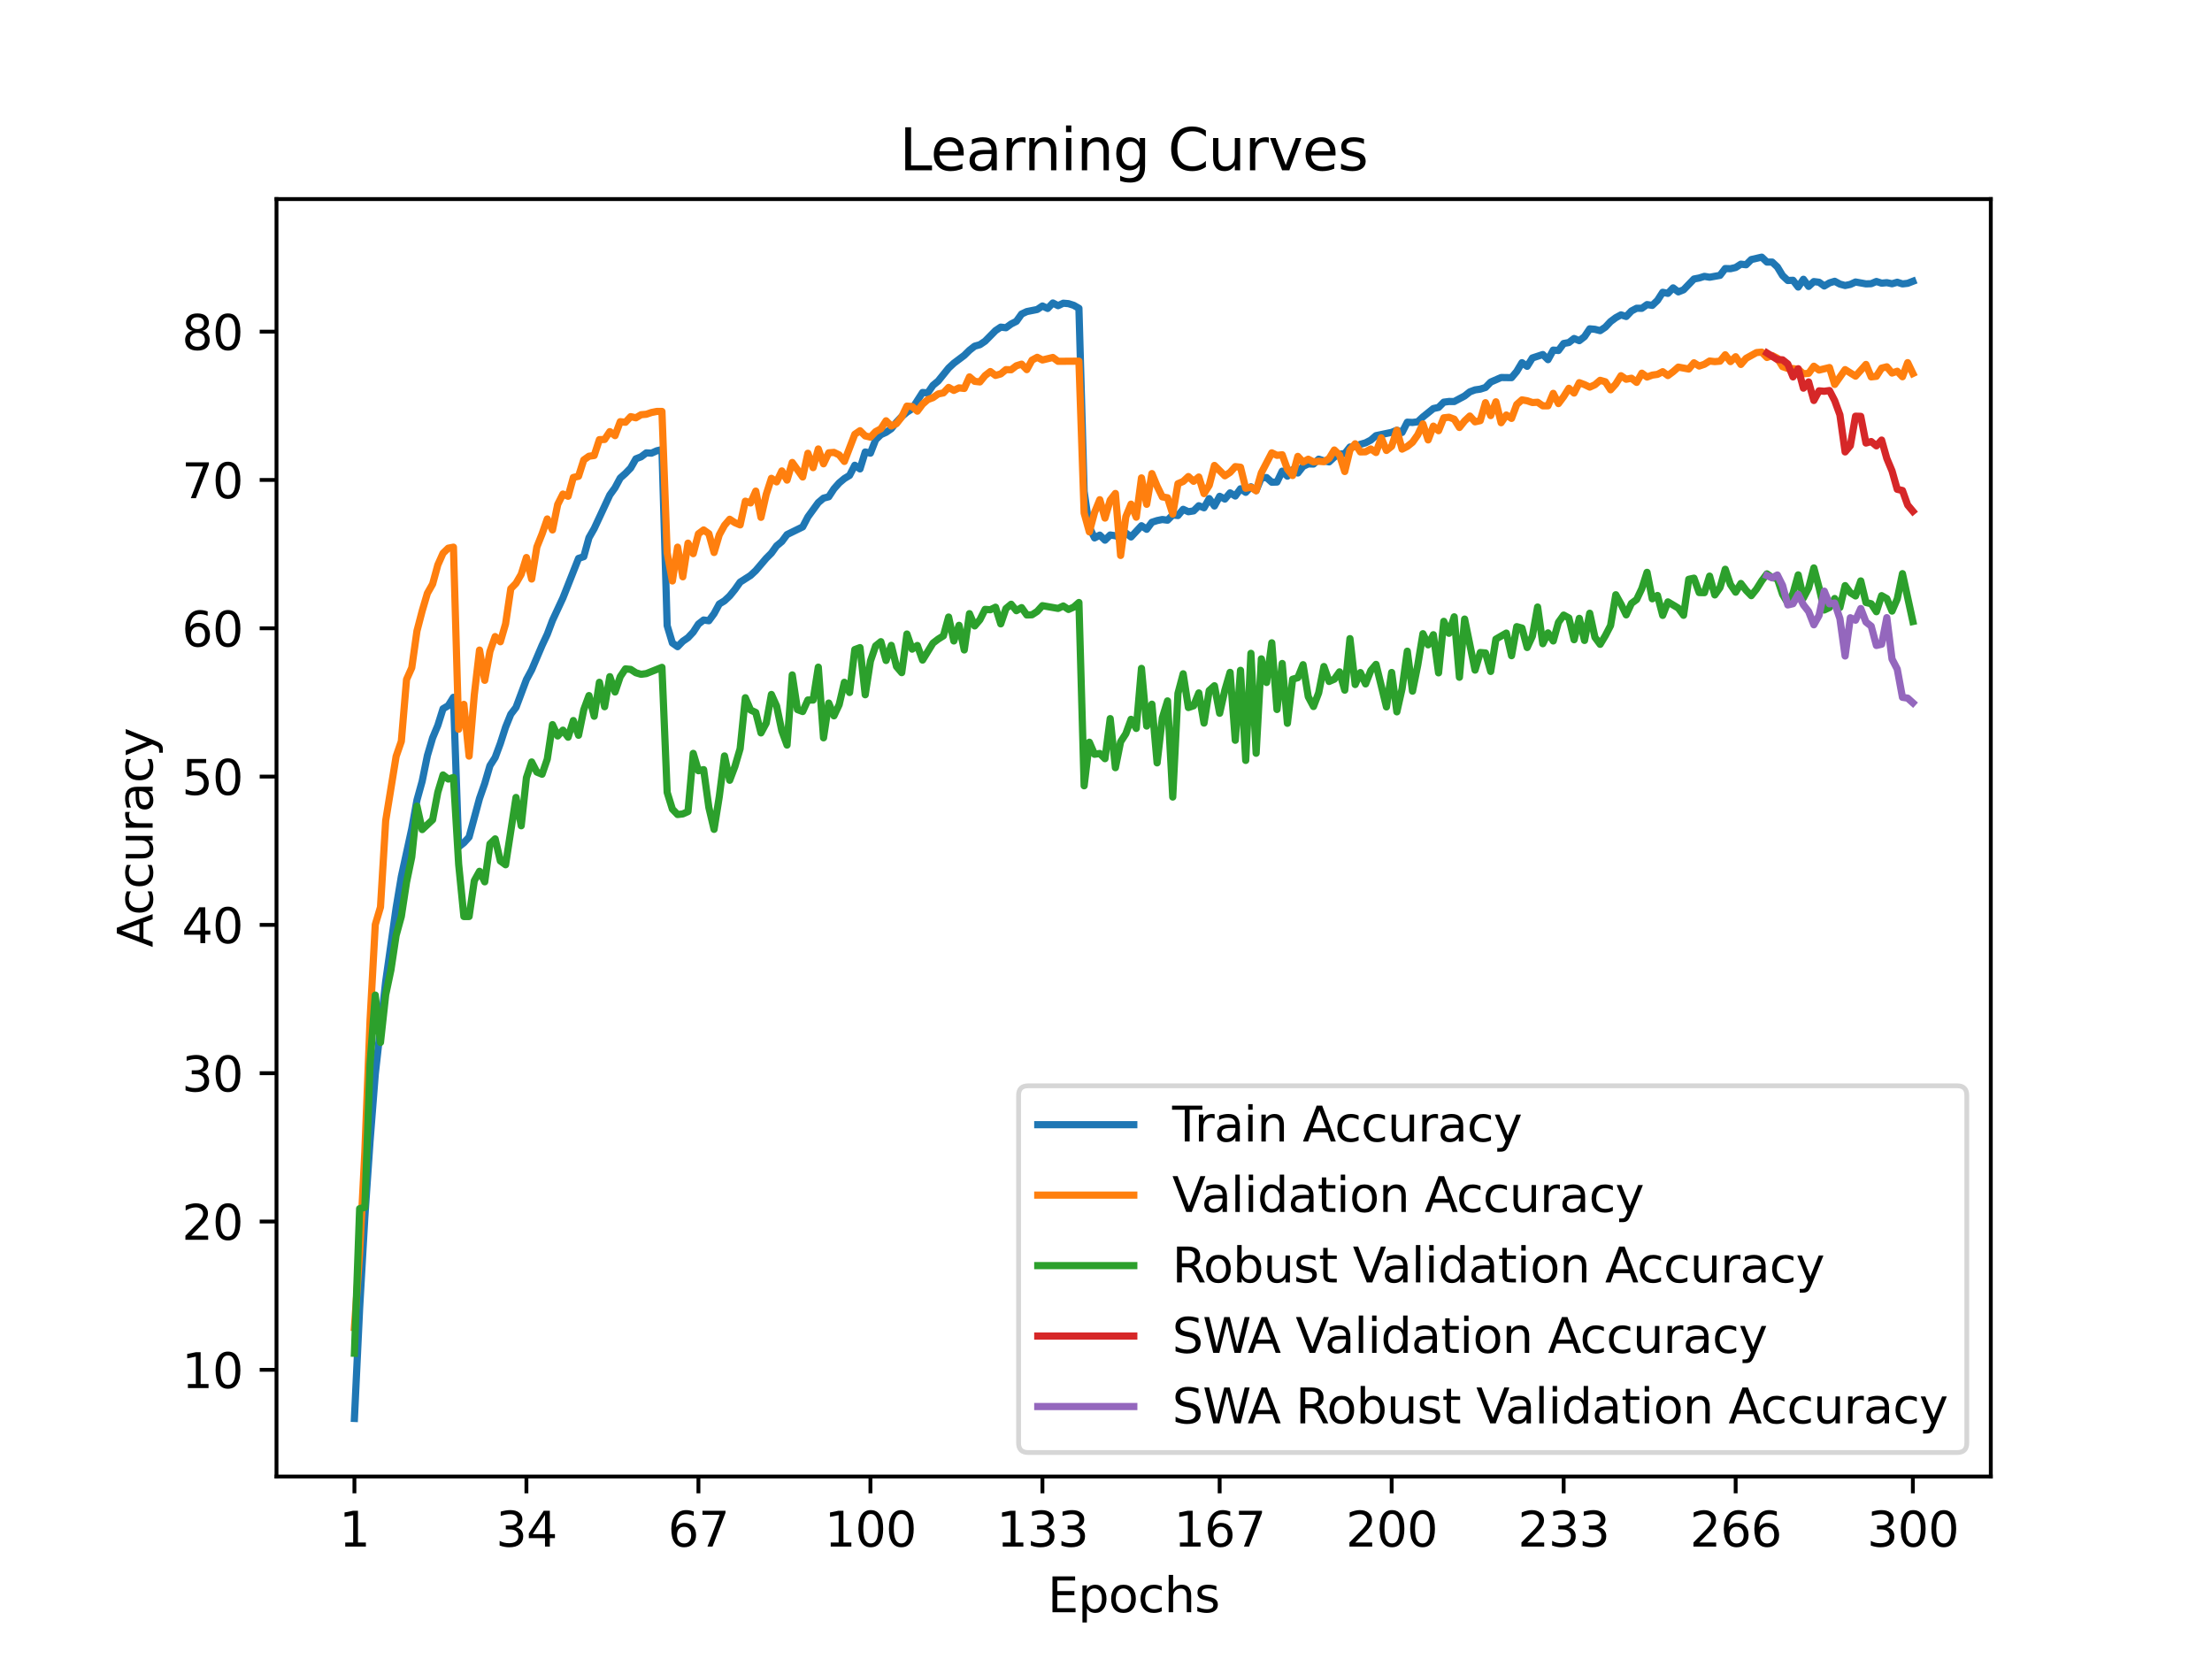 <?xml version="1.0" encoding="utf-8" standalone="no"?>
<!DOCTYPE svg PUBLIC "-//W3C//DTD SVG 1.1//EN"
  "http://www.w3.org/Graphics/SVG/1.1/DTD/svg11.dtd">
<svg xmlns:xlink="http://www.w3.org/1999/xlink" width="460.8pt" height="345.6pt" viewBox="0 0 460.8 345.6" xmlns="http://www.w3.org/2000/svg" version="1.1">
 <defs>
  <style type="text/css">*{stroke-linejoin: round; stroke-linecap: butt}</style>
 </defs>
 <g id="figure_1">
  <g id="patch_1">
   <path d="M 0 345.6 
L 460.8 345.6 
L 460.8 0 
L 0 0 
z
" style="fill: #ffffff"/>
  </g>
  <g id="axes_1">
   <g id="patch_2">
    <path d="M 57.6 307.584 
L 414.72 307.584 
L 414.72 41.472 
L 57.6 41.472 
z
" style="fill: #ffffff"/>
   </g>
   <g id="matplotlib.axis_1">
    <g id="xtick_1">
     <g id="line2d_1">
      <defs>
       <path id="m01f9c0a27d" d="M 0 0 
L 0 3.5 
" style="stroke: #000000; stroke-width: 0.8"/>
      </defs>
      <g>
       <use xlink:href="#m01f9c0a27d" x="73.833" y="307.584" style="stroke: #000000; stroke-width: 0.8"/>
      </g>
     </g>
     <g id="text_1">
      <!-- 1 -->
      <g transform="translate(70.651 322.182) scale(0.1 -0.1)">
       <defs>
        <path id="DejaVuSans-31" d="M 794 531 
L 1825 531 
L 1825 4091 
L 703 3866 
L 703 4441 
L 1819 4666 
L 2450 4666 
L 2450 531 
L 3481 531 
L 3481 0 
L 794 0 
L 794 531 
z
" transform="scale(0.016)"/>
       </defs>
       <use xlink:href="#DejaVuSans-31"/>
      </g>
     </g>
    </g>
    <g id="xtick_2">
     <g id="line2d_2">
      <g>
       <use xlink:href="#m01f9c0a27d" x="109.664" y="307.584" style="stroke: #000000; stroke-width: 0.8"/>
      </g>
     </g>
     <g id="text_2">
      <!-- 34 -->
      <g transform="translate(103.302 322.182) scale(0.1 -0.1)">
       <defs>
        <path id="DejaVuSans-33" d="M 2597 2516 
Q 3050 2419 3304 2112 
Q 3559 1806 3559 1356 
Q 3559 666 3084 287 
Q 2609 -91 1734 -91 
Q 1441 -91 1130 -33 
Q 819 25 488 141 
L 488 750 
Q 750 597 1062 519 
Q 1375 441 1716 441 
Q 2309 441 2620 675 
Q 2931 909 2931 1356 
Q 2931 1769 2642 2001 
Q 2353 2234 1838 2234 
L 1294 2234 
L 1294 2753 
L 1863 2753 
Q 2328 2753 2575 2939 
Q 2822 3125 2822 3475 
Q 2822 3834 2567 4026 
Q 2313 4219 1838 4219 
Q 1578 4219 1281 4162 
Q 984 4106 628 3988 
L 628 4550 
Q 988 4650 1302 4700 
Q 1616 4750 1894 4750 
Q 2613 4750 3031 4423 
Q 3450 4097 3450 3541 
Q 3450 3153 3228 2886 
Q 3006 2619 2597 2516 
z
" transform="scale(0.016)"/>
        <path id="DejaVuSans-34" d="M 2419 4116 
L 825 1625 
L 2419 1625 
L 2419 4116 
z
M 2253 4666 
L 3047 4666 
L 3047 1625 
L 3713 1625 
L 3713 1100 
L 3047 1100 
L 3047 0 
L 2419 0 
L 2419 1100 
L 313 1100 
L 313 1709 
L 2253 4666 
z
" transform="scale(0.016)"/>
       </defs>
       <use xlink:href="#DejaVuSans-33"/>
       <use xlink:href="#DejaVuSans-34" x="63.623"/>
      </g>
     </g>
    </g>
    <g id="xtick_3">
     <g id="line2d_3">
      <g>
       <use xlink:href="#m01f9c0a27d" x="145.496" y="307.584" style="stroke: #000000; stroke-width: 0.8"/>
      </g>
     </g>
     <g id="text_3">
      <!-- 67 -->
      <g transform="translate(139.133 322.182) scale(0.1 -0.1)">
       <defs>
        <path id="DejaVuSans-36" d="M 2113 2584 
Q 1688 2584 1439 2293 
Q 1191 2003 1191 1497 
Q 1191 994 1439 701 
Q 1688 409 2113 409 
Q 2538 409 2786 701 
Q 3034 994 3034 1497 
Q 3034 2003 2786 2293 
Q 2538 2584 2113 2584 
z
M 3366 4563 
L 3366 3988 
Q 3128 4100 2886 4159 
Q 2644 4219 2406 4219 
Q 1781 4219 1451 3797 
Q 1122 3375 1075 2522 
Q 1259 2794 1537 2939 
Q 1816 3084 2150 3084 
Q 2853 3084 3261 2657 
Q 3669 2231 3669 1497 
Q 3669 778 3244 343 
Q 2819 -91 2113 -91 
Q 1303 -91 875 529 
Q 447 1150 447 2328 
Q 447 3434 972 4092 
Q 1497 4750 2381 4750 
Q 2619 4750 2861 4703 
Q 3103 4656 3366 4563 
z
" transform="scale(0.016)"/>
        <path id="DejaVuSans-37" d="M 525 4666 
L 3525 4666 
L 3525 4397 
L 1831 0 
L 1172 0 
L 2766 4134 
L 525 4134 
L 525 4666 
z
" transform="scale(0.016)"/>
       </defs>
       <use xlink:href="#DejaVuSans-36"/>
       <use xlink:href="#DejaVuSans-37" x="63.623"/>
      </g>
     </g>
    </g>
    <g id="xtick_4">
     <g id="line2d_4">
      <g>
       <use xlink:href="#m01f9c0a27d" x="181.327" y="307.584" style="stroke: #000000; stroke-width: 0.8"/>
      </g>
     </g>
     <g id="text_4">
      <!-- 100 -->
      <g transform="translate(171.783 322.182) scale(0.1 -0.1)">
       <defs>
        <path id="DejaVuSans-30" d="M 2034 4250 
Q 1547 4250 1301 3770 
Q 1056 3291 1056 2328 
Q 1056 1369 1301 889 
Q 1547 409 2034 409 
Q 2525 409 2770 889 
Q 3016 1369 3016 2328 
Q 3016 3291 2770 3770 
Q 2525 4250 2034 4250 
z
M 2034 4750 
Q 2819 4750 3233 4129 
Q 3647 3509 3647 2328 
Q 3647 1150 3233 529 
Q 2819 -91 2034 -91 
Q 1250 -91 836 529 
Q 422 1150 422 2328 
Q 422 3509 836 4129 
Q 1250 4750 2034 4750 
z
" transform="scale(0.016)"/>
       </defs>
       <use xlink:href="#DejaVuSans-31"/>
       <use xlink:href="#DejaVuSans-30" x="63.623"/>
       <use xlink:href="#DejaVuSans-30" x="127.246"/>
      </g>
     </g>
    </g>
    <g id="xtick_5">
     <g id="line2d_5">
      <g>
       <use xlink:href="#m01f9c0a27d" x="217.158" y="307.584" style="stroke: #000000; stroke-width: 0.8"/>
      </g>
     </g>
     <g id="text_5">
      <!-- 133 -->
      <g transform="translate(207.615 322.182) scale(0.1 -0.1)">
       <use xlink:href="#DejaVuSans-31"/>
       <use xlink:href="#DejaVuSans-33" x="63.623"/>
       <use xlink:href="#DejaVuSans-33" x="127.246"/>
      </g>
     </g>
    </g>
    <g id="xtick_6">
     <g id="line2d_6">
      <g>
       <use xlink:href="#m01f9c0a27d" x="254.076" y="307.584" style="stroke: #000000; stroke-width: 0.8"/>
      </g>
     </g>
     <g id="text_6">
      <!-- 167 -->
      <g transform="translate(244.532 322.182) scale(0.1 -0.1)">
       <use xlink:href="#DejaVuSans-31"/>
       <use xlink:href="#DejaVuSans-36" x="63.623"/>
       <use xlink:href="#DejaVuSans-37" x="127.246"/>
      </g>
     </g>
    </g>
    <g id="xtick_7">
     <g id="line2d_7">
      <g>
       <use xlink:href="#m01f9c0a27d" x="289.907" y="307.584" style="stroke: #000000; stroke-width: 0.8"/>
      </g>
     </g>
     <g id="text_7">
      <!-- 200 -->
      <g transform="translate(280.363 322.182) scale(0.1 -0.1)">
       <defs>
        <path id="DejaVuSans-32" d="M 1228 531 
L 3431 531 
L 3431 0 
L 469 0 
L 469 531 
Q 828 903 1448 1529 
Q 2069 2156 2228 2338 
Q 2531 2678 2651 2914 
Q 2772 3150 2772 3378 
Q 2772 3750 2511 3984 
Q 2250 4219 1831 4219 
Q 1534 4219 1204 4116 
Q 875 4013 500 3803 
L 500 4441 
Q 881 4594 1212 4672 
Q 1544 4750 1819 4750 
Q 2544 4750 2975 4387 
Q 3406 4025 3406 3419 
Q 3406 3131 3298 2873 
Q 3191 2616 2906 2266 
Q 2828 2175 2409 1742 
Q 1991 1309 1228 531 
z
" transform="scale(0.016)"/>
       </defs>
       <use xlink:href="#DejaVuSans-32"/>
       <use xlink:href="#DejaVuSans-30" x="63.623"/>
       <use xlink:href="#DejaVuSans-30" x="127.246"/>
      </g>
     </g>
    </g>
    <g id="xtick_8">
     <g id="line2d_8">
      <g>
       <use xlink:href="#m01f9c0a27d" x="325.739" y="307.584" style="stroke: #000000; stroke-width: 0.8"/>
      </g>
     </g>
     <g id="text_8">
      <!-- 233 -->
      <g transform="translate(316.195 322.182) scale(0.1 -0.1)">
       <use xlink:href="#DejaVuSans-32"/>
       <use xlink:href="#DejaVuSans-33" x="63.623"/>
       <use xlink:href="#DejaVuSans-33" x="127.246"/>
      </g>
     </g>
    </g>
    <g id="xtick_9">
     <g id="line2d_9">
      <g>
       <use xlink:href="#m01f9c0a27d" x="361.57" y="307.584" style="stroke: #000000; stroke-width: 0.8"/>
      </g>
     </g>
     <g id="text_9">
      <!-- 266 -->
      <g transform="translate(352.026 322.182) scale(0.1 -0.1)">
       <use xlink:href="#DejaVuSans-32"/>
       <use xlink:href="#DejaVuSans-36" x="63.623"/>
       <use xlink:href="#DejaVuSans-36" x="127.246"/>
      </g>
     </g>
    </g>
    <g id="xtick_10">
     <g id="line2d_10">
      <g>
       <use xlink:href="#m01f9c0a27d" x="398.487" y="307.584" style="stroke: #000000; stroke-width: 0.8"/>
      </g>
     </g>
     <g id="text_10">
      <!-- 300 -->
      <g transform="translate(388.944 322.182) scale(0.1 -0.1)">
       <use xlink:href="#DejaVuSans-33"/>
       <use xlink:href="#DejaVuSans-30" x="63.623"/>
       <use xlink:href="#DejaVuSans-30" x="127.246"/>
      </g>
     </g>
    </g>
    <g id="text_11">
     <!-- Epochs -->
     <g transform="translate(218.244 335.861) scale(0.1 -0.1)">
      <defs>
       <path id="DejaVuSans-45" d="M 628 4666 
L 3578 4666 
L 3578 4134 
L 1259 4134 
L 1259 2753 
L 3481 2753 
L 3481 2222 
L 1259 2222 
L 1259 531 
L 3634 531 
L 3634 0 
L 628 0 
L 628 4666 
z
" transform="scale(0.016)"/>
       <path id="DejaVuSans-70" d="M 1159 525 
L 1159 -1331 
L 581 -1331 
L 581 3500 
L 1159 3500 
L 1159 2969 
Q 1341 3281 1617 3432 
Q 1894 3584 2278 3584 
Q 2916 3584 3314 3078 
Q 3713 2572 3713 1747 
Q 3713 922 3314 415 
Q 2916 -91 2278 -91 
Q 1894 -91 1617 61 
Q 1341 213 1159 525 
z
M 3116 1747 
Q 3116 2381 2855 2742 
Q 2594 3103 2138 3103 
Q 1681 3103 1420 2742 
Q 1159 2381 1159 1747 
Q 1159 1113 1420 752 
Q 1681 391 2138 391 
Q 2594 391 2855 752 
Q 3116 1113 3116 1747 
z
" transform="scale(0.016)"/>
       <path id="DejaVuSans-6f" d="M 1959 3097 
Q 1497 3097 1228 2736 
Q 959 2375 959 1747 
Q 959 1119 1226 758 
Q 1494 397 1959 397 
Q 2419 397 2687 759 
Q 2956 1122 2956 1747 
Q 2956 2369 2687 2733 
Q 2419 3097 1959 3097 
z
M 1959 3584 
Q 2709 3584 3137 3096 
Q 3566 2609 3566 1747 
Q 3566 888 3137 398 
Q 2709 -91 1959 -91 
Q 1206 -91 779 398 
Q 353 888 353 1747 
Q 353 2609 779 3096 
Q 1206 3584 1959 3584 
z
" transform="scale(0.016)"/>
       <path id="DejaVuSans-63" d="M 3122 3366 
L 3122 2828 
Q 2878 2963 2633 3030 
Q 2388 3097 2138 3097 
Q 1578 3097 1268 2742 
Q 959 2388 959 1747 
Q 959 1106 1268 751 
Q 1578 397 2138 397 
Q 2388 397 2633 464 
Q 2878 531 3122 666 
L 3122 134 
Q 2881 22 2623 -34 
Q 2366 -91 2075 -91 
Q 1284 -91 818 406 
Q 353 903 353 1747 
Q 353 2603 823 3093 
Q 1294 3584 2113 3584 
Q 2378 3584 2631 3529 
Q 2884 3475 3122 3366 
z
" transform="scale(0.016)"/>
       <path id="DejaVuSans-68" d="M 3513 2113 
L 3513 0 
L 2938 0 
L 2938 2094 
Q 2938 2591 2744 2837 
Q 2550 3084 2163 3084 
Q 1697 3084 1428 2787 
Q 1159 2491 1159 1978 
L 1159 0 
L 581 0 
L 581 4863 
L 1159 4863 
L 1159 2956 
Q 1366 3272 1645 3428 
Q 1925 3584 2291 3584 
Q 2894 3584 3203 3211 
Q 3513 2838 3513 2113 
z
" transform="scale(0.016)"/>
       <path id="DejaVuSans-73" d="M 2834 3397 
L 2834 2853 
Q 2591 2978 2328 3040 
Q 2066 3103 1784 3103 
Q 1356 3103 1142 2972 
Q 928 2841 928 2578 
Q 928 2378 1081 2264 
Q 1234 2150 1697 2047 
L 1894 2003 
Q 2506 1872 2764 1633 
Q 3022 1394 3022 966 
Q 3022 478 2636 193 
Q 2250 -91 1575 -91 
Q 1294 -91 989 -36 
Q 684 19 347 128 
L 347 722 
Q 666 556 975 473 
Q 1284 391 1588 391 
Q 1994 391 2212 530 
Q 2431 669 2431 922 
Q 2431 1156 2273 1281 
Q 2116 1406 1581 1522 
L 1381 1569 
Q 847 1681 609 1914 
Q 372 2147 372 2553 
Q 372 3047 722 3315 
Q 1072 3584 1716 3584 
Q 2034 3584 2315 3537 
Q 2597 3491 2834 3397 
z
" transform="scale(0.016)"/>
      </defs>
      <use xlink:href="#DejaVuSans-45"/>
      <use xlink:href="#DejaVuSans-70" x="63.184"/>
      <use xlink:href="#DejaVuSans-6f" x="126.66"/>
      <use xlink:href="#DejaVuSans-63" x="187.842"/>
      <use xlink:href="#DejaVuSans-68" x="242.822"/>
      <use xlink:href="#DejaVuSans-73" x="306.201"/>
     </g>
    </g>
   </g>
   <g id="matplotlib.axis_2">
    <g id="ytick_1">
     <g id="line2d_11">
      <defs>
       <path id="m9bf86166a1" d="M 0 0 
L -3.5 0 
" style="stroke: #000000; stroke-width: 0.8"/>
      </defs>
      <g>
       <use xlink:href="#m9bf86166a1" x="57.6" y="285.36" style="stroke: #000000; stroke-width: 0.8"/>
      </g>
     </g>
     <g id="text_12">
      <!-- 10 -->
      <g transform="translate(37.875 289.16) scale(0.1 -0.1)">
       <use xlink:href="#DejaVuSans-31"/>
       <use xlink:href="#DejaVuSans-30" x="63.623"/>
      </g>
     </g>
    </g>
    <g id="ytick_2">
     <g id="line2d_12">
      <g>
       <use xlink:href="#m9bf86166a1" x="57.6" y="254.465" style="stroke: #000000; stroke-width: 0.8"/>
      </g>
     </g>
     <g id="text_13">
      <!-- 20 -->
      <g transform="translate(37.875 258.264) scale(0.1 -0.1)">
       <use xlink:href="#DejaVuSans-32"/>
       <use xlink:href="#DejaVuSans-30" x="63.623"/>
      </g>
     </g>
    </g>
    <g id="ytick_3">
     <g id="line2d_13">
      <g>
       <use xlink:href="#m9bf86166a1" x="57.6" y="223.569" style="stroke: #000000; stroke-width: 0.8"/>
      </g>
     </g>
     <g id="text_14">
      <!-- 30 -->
      <g transform="translate(37.875 227.368) scale(0.1 -0.1)">
       <use xlink:href="#DejaVuSans-33"/>
       <use xlink:href="#DejaVuSans-30" x="63.623"/>
      </g>
     </g>
    </g>
    <g id="ytick_4">
     <g id="line2d_14">
      <g>
       <use xlink:href="#m9bf86166a1" x="57.6" y="192.673" style="stroke: #000000; stroke-width: 0.8"/>
      </g>
     </g>
     <g id="text_15">
      <!-- 40 -->
      <g transform="translate(37.875 196.472) scale(0.1 -0.1)">
       <use xlink:href="#DejaVuSans-34"/>
       <use xlink:href="#DejaVuSans-30" x="63.623"/>
      </g>
     </g>
    </g>
    <g id="ytick_5">
     <g id="line2d_15">
      <g>
       <use xlink:href="#m9bf86166a1" x="57.6" y="161.777" style="stroke: #000000; stroke-width: 0.8"/>
      </g>
     </g>
     <g id="text_16">
      <!-- 50 -->
      <g transform="translate(37.875 165.577) scale(0.1 -0.1)">
       <defs>
        <path id="DejaVuSans-35" d="M 691 4666 
L 3169 4666 
L 3169 4134 
L 1269 4134 
L 1269 2991 
Q 1406 3038 1543 3061 
Q 1681 3084 1819 3084 
Q 2600 3084 3056 2656 
Q 3513 2228 3513 1497 
Q 3513 744 3044 326 
Q 2575 -91 1722 -91 
Q 1428 -91 1123 -41 
Q 819 9 494 109 
L 494 744 
Q 775 591 1075 516 
Q 1375 441 1709 441 
Q 2250 441 2565 725 
Q 2881 1009 2881 1497 
Q 2881 1984 2565 2268 
Q 2250 2553 1709 2553 
Q 1456 2553 1204 2497 
Q 953 2441 691 2322 
L 691 4666 
z
" transform="scale(0.016)"/>
       </defs>
       <use xlink:href="#DejaVuSans-35"/>
       <use xlink:href="#DejaVuSans-30" x="63.623"/>
      </g>
     </g>
    </g>
    <g id="ytick_6">
     <g id="line2d_16">
      <g>
       <use xlink:href="#m9bf86166a1" x="57.6" y="130.882" style="stroke: #000000; stroke-width: 0.8"/>
      </g>
     </g>
     <g id="text_17">
      <!-- 60 -->
      <g transform="translate(37.875 134.681) scale(0.1 -0.1)">
       <use xlink:href="#DejaVuSans-36"/>
       <use xlink:href="#DejaVuSans-30" x="63.623"/>
      </g>
     </g>
    </g>
    <g id="ytick_7">
     <g id="line2d_17">
      <g>
       <use xlink:href="#m9bf86166a1" x="57.6" y="99.986" style="stroke: #000000; stroke-width: 0.8"/>
      </g>
     </g>
     <g id="text_18">
      <!-- 70 -->
      <g transform="translate(37.875 103.785) scale(0.1 -0.1)">
       <use xlink:href="#DejaVuSans-37"/>
       <use xlink:href="#DejaVuSans-30" x="63.623"/>
      </g>
     </g>
    </g>
    <g id="ytick_8">
     <g id="line2d_18">
      <g>
       <use xlink:href="#m9bf86166a1" x="57.6" y="69.09" style="stroke: #000000; stroke-width: 0.8"/>
      </g>
     </g>
     <g id="text_19">
      <!-- 80 -->
      <g transform="translate(37.875 72.889) scale(0.1 -0.1)">
       <defs>
        <path id="DejaVuSans-38" d="M 2034 2216 
Q 1584 2216 1326 1975 
Q 1069 1734 1069 1313 
Q 1069 891 1326 650 
Q 1584 409 2034 409 
Q 2484 409 2743 651 
Q 3003 894 3003 1313 
Q 3003 1734 2745 1975 
Q 2488 2216 2034 2216 
z
M 1403 2484 
Q 997 2584 770 2862 
Q 544 3141 544 3541 
Q 544 4100 942 4425 
Q 1341 4750 2034 4750 
Q 2731 4750 3128 4425 
Q 3525 4100 3525 3541 
Q 3525 3141 3298 2862 
Q 3072 2584 2669 2484 
Q 3125 2378 3379 2068 
Q 3634 1759 3634 1313 
Q 3634 634 3220 271 
Q 2806 -91 2034 -91 
Q 1263 -91 848 271 
Q 434 634 434 1313 
Q 434 1759 690 2068 
Q 947 2378 1403 2484 
z
M 1172 3481 
Q 1172 3119 1398 2916 
Q 1625 2713 2034 2713 
Q 2441 2713 2670 2916 
Q 2900 3119 2900 3481 
Q 2900 3844 2670 4047 
Q 2441 4250 2034 4250 
Q 1625 4250 1398 4047 
Q 1172 3844 1172 3481 
z
" transform="scale(0.016)"/>
       </defs>
       <use xlink:href="#DejaVuSans-38"/>
       <use xlink:href="#DejaVuSans-30" x="63.623"/>
      </g>
     </g>
    </g>
    <g id="text_20">
     <!-- Accuracy -->
     <g transform="translate(31.795 197.356) rotate(-90) scale(0.1 -0.1)">
      <defs>
       <path id="DejaVuSans-41" d="M 2188 4044 
L 1331 1722 
L 3047 1722 
L 2188 4044 
z
M 1831 4666 
L 2547 4666 
L 4325 0 
L 3669 0 
L 3244 1197 
L 1141 1197 
L 716 0 
L 50 0 
L 1831 4666 
z
" transform="scale(0.016)"/>
       <path id="DejaVuSans-75" d="M 544 1381 
L 544 3500 
L 1119 3500 
L 1119 1403 
Q 1119 906 1312 657 
Q 1506 409 1894 409 
Q 2359 409 2629 706 
Q 2900 1003 2900 1516 
L 2900 3500 
L 3475 3500 
L 3475 0 
L 2900 0 
L 2900 538 
Q 2691 219 2414 64 
Q 2138 -91 1772 -91 
Q 1169 -91 856 284 
Q 544 659 544 1381 
z
M 1991 3584 
L 1991 3584 
z
" transform="scale(0.016)"/>
       <path id="DejaVuSans-72" d="M 2631 2963 
Q 2534 3019 2420 3045 
Q 2306 3072 2169 3072 
Q 1681 3072 1420 2755 
Q 1159 2438 1159 1844 
L 1159 0 
L 581 0 
L 581 3500 
L 1159 3500 
L 1159 2956 
Q 1341 3275 1631 3429 
Q 1922 3584 2338 3584 
Q 2397 3584 2469 3576 
Q 2541 3569 2628 3553 
L 2631 2963 
z
" transform="scale(0.016)"/>
       <path id="DejaVuSans-61" d="M 2194 1759 
Q 1497 1759 1228 1600 
Q 959 1441 959 1056 
Q 959 750 1161 570 
Q 1363 391 1709 391 
Q 2188 391 2477 730 
Q 2766 1069 2766 1631 
L 2766 1759 
L 2194 1759 
z
M 3341 1997 
L 3341 0 
L 2766 0 
L 2766 531 
Q 2569 213 2275 61 
Q 1981 -91 1556 -91 
Q 1019 -91 701 211 
Q 384 513 384 1019 
Q 384 1609 779 1909 
Q 1175 2209 1959 2209 
L 2766 2209 
L 2766 2266 
Q 2766 2663 2505 2880 
Q 2244 3097 1772 3097 
Q 1472 3097 1187 3025 
Q 903 2953 641 2809 
L 641 3341 
Q 956 3463 1253 3523 
Q 1550 3584 1831 3584 
Q 2591 3584 2966 3190 
Q 3341 2797 3341 1997 
z
" transform="scale(0.016)"/>
       <path id="DejaVuSans-79" d="M 2059 -325 
Q 1816 -950 1584 -1140 
Q 1353 -1331 966 -1331 
L 506 -1331 
L 506 -850 
L 844 -850 
Q 1081 -850 1212 -737 
Q 1344 -625 1503 -206 
L 1606 56 
L 191 3500 
L 800 3500 
L 1894 763 
L 2988 3500 
L 3597 3500 
L 2059 -325 
z
" transform="scale(0.016)"/>
      </defs>
      <use xlink:href="#DejaVuSans-41"/>
      <use xlink:href="#DejaVuSans-63" x="66.658"/>
      <use xlink:href="#DejaVuSans-63" x="121.639"/>
      <use xlink:href="#DejaVuSans-75" x="176.619"/>
      <use xlink:href="#DejaVuSans-72" x="239.998"/>
      <use xlink:href="#DejaVuSans-61" x="281.111"/>
      <use xlink:href="#DejaVuSans-63" x="342.391"/>
      <use xlink:href="#DejaVuSans-79" x="397.371"/>
     </g>
    </g>
   </g>
   <g id="line2d_19">
    <path d="M 73.833 295.488 
L 74.919 272.514 
L 76.004 253.525 
L 77.09 237.701 
L 78.176 223.773 
L 80.348 204.451 
L 82.519 189.132 
L 83.605 182.613 
L 85.777 172.646 
L 86.862 166.671 
L 87.948 162.735 
L 89.034 157.402 
L 90.12 153.72 
L 91.206 151.112 
L 92.291 147.646 
L 93.377 147.003 
L 94.463 145.26 
L 95.549 176.422 
L 96.635 175.563 
L 97.72 174.377 
L 99.892 166.325 
L 100.978 163.217 
L 102.064 159.503 
L 103.149 157.798 
L 104.235 154.863 
L 105.321 151.483 
L 106.407 148.789 
L 107.493 147.368 
L 109.664 141.571 
L 110.75 139.557 
L 112.922 134.447 
L 114.007 132.124 
L 115.093 129.238 
L 117.265 124.566 
L 120.522 116.323 
L 121.608 115.959 
L 122.694 112.017 
L 123.78 110.113 
L 127.037 103.112 
L 128.123 101.599 
L 129.209 99.578 
L 130.294 98.614 
L 131.38 97.496 
L 132.466 95.586 
L 133.552 95.16 
L 134.638 94.344 
L 135.723 94.4 
L 136.809 93.912 
L 137.895 93.652 
L 138.981 130.325 
L 140.067 133.946 
L 141.152 134.713 
L 142.238 133.594 
L 143.324 132.84 
L 144.41 131.679 
L 145.496 130.004 
L 146.581 129.158 
L 147.667 129.312 
L 148.753 127.835 
L 149.839 125.827 
L 150.925 125.16 
L 152.01 124.14 
L 153.096 122.805 
L 154.182 121.267 
L 156.354 119.876 
L 157.439 118.863 
L 159.611 116.311 
L 160.697 115.224 
L 161.783 113.71 
L 162.868 112.814 
L 163.954 111.362 
L 167.212 109.761 
L 168.297 107.685 
L 170.469 104.694 
L 171.555 103.774 
L 172.641 103.489 
L 173.726 101.833 
L 174.812 100.604 
L 175.898 99.695 
L 176.984 99.034 
L 178.07 96.921 
L 179.155 97.687 
L 180.241 94.159 
L 181.327 94.4 
L 182.413 91.613 
L 183.499 90.55 
L 184.584 90.062 
L 185.67 89.308 
L 186.756 87.949 
L 187.842 86.781 
L 188.928 85.866 
L 190.013 85.162 
L 192.185 81.763 
L 193.271 81.844 
L 194.357 80.274 
L 195.442 79.372 
L 197.614 76.678 
L 198.7 75.665 
L 200.871 74.033 
L 201.957 72.964 
L 203.043 72.112 
L 204.129 71.809 
L 205.215 71.074 
L 207.386 68.874 
L 208.472 68.145 
L 209.558 68.274 
L 210.644 67.49 
L 211.729 66.94 
L 212.815 65.42 
L 213.901 64.907 
L 216.073 64.474 
L 217.158 63.745 
L 218.244 64.252 
L 219.33 63.115 
L 220.416 63.677 
L 221.502 63.164 
L 222.587 63.257 
L 223.673 63.603 
L 224.759 64.221 
L 225.845 102.377 
L 226.931 109.86 
L 228.016 112.054 
L 229.102 111.479 
L 230.188 112.529 
L 231.274 111.448 
L 232.36 111.609 
L 233.445 112.023 
L 234.531 111.028 
L 235.617 111.856 
L 237.789 109.52 
L 238.875 110.262 
L 239.96 108.797 
L 241.046 108.445 
L 242.132 108.223 
L 243.218 108.365 
L 244.304 107.265 
L 245.389 107.401 
L 246.475 106.103 
L 247.561 106.604 
L 248.647 106.431 
L 249.733 105.355 
L 250.818 105.782 
L 251.904 103.866 
L 252.99 105.405 
L 254.076 103.391 
L 255.162 103.965 
L 256.247 102.674 
L 257.333 103.329 
L 258.419 101.821 
L 259.505 102.562 
L 260.591 101.407 
L 261.676 102.186 
L 262.762 99.541 
L 263.848 99.485 
L 264.934 100.455 
L 266.02 100.418 
L 267.105 98.157 
L 268.191 99.195 
L 269.277 97.842 
L 270.363 98.534 
L 271.449 97.15 
L 272.534 96.643 
L 273.62 96.674 
L 274.706 95.654 
L 275.792 96 
L 276.878 96.217 
L 277.963 95.209 
L 279.049 94.585 
L 280.135 94.499 
L 281.221 93.127 
L 282.307 93.003 
L 283.392 92.558 
L 284.478 92.249 
L 285.564 91.681 
L 286.65 90.754 
L 289.907 90.068 
L 290.993 89.617 
L 292.079 90.093 
L 293.165 87.949 
L 294.25 88.004 
L 295.336 87.868 
L 296.422 86.855 
L 298.594 85.106 
L 299.679 84.872 
L 300.765 83.778 
L 301.851 83.636 
L 302.937 83.648 
L 305.108 82.486 
L 306.194 81.628 
L 307.28 81.22 
L 308.366 81.065 
L 309.452 80.719 
L 310.537 79.595 
L 312.709 78.643 
L 314.881 78.674 
L 315.966 77.37 
L 317.052 75.553 
L 318.138 76.313 
L 319.224 74.571 
L 321.395 73.854 
L 322.481 74.923 
L 323.567 72.933 
L 324.653 73.014 
L 325.739 71.556 
L 326.824 71.358 
L 327.91 70.517 
L 328.996 70.968 
L 330.082 70.128 
L 331.168 68.503 
L 332.253 68.602 
L 333.339 68.88 
L 334.425 68.151 
L 335.511 66.989 
L 336.597 66.18 
L 337.682 65.593 
L 338.768 65.932 
L 339.854 64.789 
L 340.94 64.215 
L 342.026 64.227 
L 343.111 63.448 
L 344.197 63.615 
L 345.283 62.577 
L 346.369 60.89 
L 347.455 61.113 
L 348.54 59.97 
L 349.626 60.804 
L 350.712 60.377 
L 352.884 58.122 
L 353.969 57.912 
L 355.055 57.572 
L 356.141 57.751 
L 358.313 57.362 
L 359.398 55.941 
L 360.484 55.978 
L 361.57 55.725 
L 362.656 55.032 
L 363.742 55.156 
L 364.827 54.069 
L 366.999 53.568 
L 368.085 54.594 
L 369.171 54.594 
L 370.256 55.613 
L 371.342 57.405 
L 372.428 58.431 
L 373.514 58.388 
L 374.6 59.797 
L 375.685 58.178 
L 376.771 59.661 
L 377.857 58.66 
L 378.943 58.796 
L 380.029 59.574 
L 381.114 58.932 
L 382.2 58.598 
L 383.286 59.185 
L 384.372 59.475 
L 385.458 59.247 
L 386.543 58.746 
L 388.715 59.135 
L 389.801 59.098 
L 390.887 58.635 
L 391.972 58.993 
L 393.058 58.882 
L 394.144 59.111 
L 395.23 58.796 
L 396.316 59.142 
L 397.401 59.018 
L 398.487 58.598 
L 398.487 58.598 
" clip-path="url(#p4a4ec9adac)" style="fill: none; stroke: #1f77b4; stroke-width: 1.5; stroke-linecap: square"/>
   </g>
   <g id="line2d_20">
    <path d="M 73.833 276.555 
L 74.919 261.076 
L 76.004 239.974 
L 77.09 212.539 
L 78.176 192.611 
L 79.262 188.966 
L 80.348 170.953 
L 82.519 157.575 
L 83.605 154.424 
L 84.691 141.541 
L 85.777 139.1 
L 86.862 131.438 
L 87.948 127.267 
L 89.034 123.59 
L 90.12 121.675 
L 91.206 117.689 
L 92.291 115.248 
L 93.377 114.198 
L 94.463 113.982 
L 95.549 151.922 
L 96.635 146.731 
L 97.72 157.514 
L 98.806 144.723 
L 99.892 135.423 
L 100.978 141.726 
L 102.064 135.701 
L 103.149 132.612 
L 104.235 133.693 
L 105.321 129.955 
L 106.407 122.632 
L 107.493 121.52 
L 108.578 119.635 
L 109.664 116.144 
L 110.75 120.624 
L 111.836 113.951 
L 112.922 111.232 
L 114.007 108.111 
L 115.093 110.398 
L 116.179 105.084 
L 117.265 102.921 
L 118.351 103.384 
L 119.436 99.461 
L 120.522 99.213 
L 121.608 95.815 
L 122.694 95.042 
L 123.78 94.888 
L 124.865 91.582 
L 125.951 91.551 
L 127.037 89.914 
L 128.123 90.748 
L 129.209 87.844 
L 130.294 87.967 
L 131.38 86.793 
L 132.466 87.04 
L 133.552 86.392 
L 134.638 86.299 
L 135.723 85.928 
L 136.809 85.712 
L 137.895 85.712 
L 138.981 115.125 
L 140.067 121.026 
L 141.152 113.982 
L 142.238 120.161 
L 143.324 113.147 
L 144.41 115.341 
L 145.496 111.201 
L 146.581 110.398 
L 147.667 111.17 
L 148.753 115.094 
L 149.839 111.417 
L 150.925 109.44 
L 152.01 108.173 
L 153.096 108.884 
L 154.182 109.347 
L 155.268 104.404 
L 156.354 104.775 
L 157.439 102.303 
L 158.525 107.772 
L 159.611 103.014 
L 160.697 99.646 
L 161.783 100.387 
L 162.868 98.101 
L 163.954 100.017 
L 165.04 96.34 
L 167.212 99.368 
L 168.297 94.425 
L 169.383 97.421 
L 170.469 93.529 
L 171.555 96.618 
L 172.641 94.332 
L 173.726 94.239 
L 174.812 94.764 
L 175.898 96.124 
L 178.07 90.47 
L 179.155 89.728 
L 180.241 90.81 
L 181.327 91.057 
L 182.413 89.914 
L 183.499 89.327 
L 184.584 87.658 
L 185.67 88.74 
L 186.756 88.245 
L 187.842 86.855 
L 188.928 84.6 
L 190.013 84.692 
L 191.099 85.65 
L 192.185 84.198 
L 193.271 83.24 
L 194.357 82.839 
L 195.442 82.066 
L 196.528 81.85 
L 197.614 80.707 
L 198.7 81.325 
L 199.786 80.8 
L 200.871 80.923 
L 201.957 78.513 
L 203.043 79.44 
L 204.129 79.564 
L 205.215 78.235 
L 206.3 77.401 
L 207.386 78.204 
L 208.472 77.895 
L 209.558 76.999 
L 210.644 77.03 
L 211.729 76.196 
L 212.815 75.856 
L 213.901 76.999 
L 214.987 75.022 
L 216.073 74.435 
L 217.158 74.991 
L 219.33 74.466 
L 220.416 75.269 
L 224.759 75.238 
L 225.845 106.876 
L 226.931 110.799 
L 228.016 106.752 
L 229.102 104.095 
L 230.188 107.926 
L 231.274 104.188 
L 232.36 102.797 
L 233.445 115.712 
L 234.531 107.648 
L 235.617 105.022 
L 236.703 107.741 
L 237.789 99.553 
L 238.875 105.053 
L 239.96 98.657 
L 241.046 101.283 
L 242.132 103.508 
L 243.218 103.693 
L 244.304 107.092 
L 245.389 100.758 
L 246.475 100.295 
L 247.561 99.275 
L 248.647 100.264 
L 249.733 99.368 
L 250.818 102.828 
L 251.904 101.098 
L 252.99 96.958 
L 255.162 99.121 
L 256.247 98.41 
L 257.333 97.205 
L 258.419 97.329 
L 259.505 101.716 
L 260.591 101.5 
L 261.676 102.241 
L 262.762 98.503 
L 264.934 94.332 
L 266.02 94.857 
L 267.105 94.734 
L 268.191 97.73 
L 269.277 99.059 
L 270.363 95.073 
L 271.449 96.247 
L 272.534 95.66 
L 273.62 96.217 
L 274.706 96.093 
L 275.792 96.186 
L 276.878 95.506 
L 277.963 93.745 
L 279.049 94.795 
L 280.135 98.225 
L 281.221 93.745 
L 282.307 92.447 
L 283.392 94.146 
L 284.478 94.116 
L 285.564 93.529 
L 286.65 94.27 
L 287.736 91.211 
L 288.821 93.838 
L 289.907 92.972 
L 290.993 89.636 
L 292.079 93.559 
L 293.165 93.003 
L 294.25 92.138 
L 295.336 90.593 
L 296.422 88.307 
L 297.508 91.644 
L 298.594 88.771 
L 299.679 89.728 
L 300.765 87.04 
L 301.851 86.917 
L 302.937 87.319 
L 304.023 89.049 
L 305.108 87.689 
L 306.194 86.67 
L 307.28 87.875 
L 308.366 87.627 
L 309.452 83.889 
L 310.537 86.577 
L 311.623 83.704 
L 312.709 88.06 
L 313.795 86.453 
L 314.881 87.164 
L 315.966 84.26 
L 317.052 83.302 
L 318.138 83.487 
L 319.224 83.858 
L 320.31 83.796 
L 321.395 84.538 
L 322.481 84.538 
L 323.567 81.943 
L 324.653 84.074 
L 325.739 82.622 
L 326.824 80.892 
L 327.91 81.881 
L 328.996 79.718 
L 330.082 80.12 
L 331.168 80.645 
L 332.253 80.151 
L 333.339 79.224 
L 334.425 79.533 
L 335.511 81.201 
L 336.597 79.996 
L 337.682 78.266 
L 338.768 79.008 
L 339.854 78.791 
L 340.94 79.656 
L 342.026 77.741 
L 343.111 78.544 
L 344.197 78.142 
L 345.283 77.988 
L 346.369 77.432 
L 347.455 78.235 
L 348.54 77.432 
L 349.626 76.474 
L 351.798 76.876 
L 352.884 75.578 
L 353.969 76.258 
L 355.055 75.887 
L 356.141 75.207 
L 357.227 75.331 
L 358.313 75.238 
L 359.398 73.91 
L 360.484 75.331 
L 361.57 74.311 
L 362.656 75.918 
L 363.742 74.651 
L 365.913 73.446 
L 366.999 73.354 
L 368.085 74.466 
L 369.171 74.064 
L 370.256 74.62 
L 371.342 76.381 
L 372.428 76.752 
L 373.514 76.783 
L 374.6 76.938 
L 375.685 77.864 
L 376.771 77.772 
L 377.857 76.289 
L 378.943 77.092 
L 381.114 76.567 
L 382.2 80.089 
L 384.372 76.999 
L 386.543 78.359 
L 388.715 75.918 
L 389.801 78.513 
L 390.887 78.39 
L 391.972 76.69 
L 393.058 76.412 
L 394.144 77.71 
L 395.23 77.339 
L 396.316 78.482 
L 397.401 75.547 
L 398.487 77.803 
L 398.487 77.803 
" clip-path="url(#p4a4ec9adac)" style="fill: none; stroke: #ff7f0e; stroke-width: 1.5; stroke-linecap: square"/>
   </g>
   <g id="line2d_21">
    <path d="M 73.833 281.909 
L 74.919 251.78 
L 76.004 251.524 
L 77.09 221.587 
L 78.176 207.29 
L 79.262 217.155 
L 80.348 207.226 
L 81.433 202.091 
L 82.519 194.868 
L 83.605 190.905 
L 84.691 183.767 
L 85.777 178.525 
L 86.862 167.935 
L 87.948 172.815 
L 90.12 170.769 
L 91.206 165.037 
L 92.291 161.436 
L 93.377 162.289 
L 94.463 161.969 
L 95.549 180.059 
L 96.635 190.926 
L 97.72 190.926 
L 98.806 183.468 
L 99.892 181.508 
L 100.978 183.703 
L 102.064 175.798 
L 103.149 174.754 
L 104.235 179.356 
L 105.321 180.144 
L 107.493 166.124 
L 108.578 172.026 
L 109.664 162.012 
L 110.75 158.73 
L 111.836 160.84 
L 112.922 161.287 
L 114.007 158.134 
L 115.093 150.953 
L 116.179 153.318 
L 117.265 152.104 
L 118.351 153.574 
L 119.436 150.101 
L 120.522 153.169 
L 121.608 147.842 
L 122.694 144.902 
L 123.78 149.206 
L 124.865 142.132 
L 125.951 147.224 
L 127.037 140.96 
L 128.123 144.156 
L 129.209 140.96 
L 130.294 139.341 
L 131.38 139.447 
L 132.466 140.15 
L 133.552 140.47 
L 134.638 140.321 
L 137.895 139.021 
L 138.981 165.059 
L 140.067 168.553 
L 141.152 169.682 
L 142.238 169.555 
L 143.324 169.064 
L 144.41 156.941 
L 145.496 160.563 
L 146.581 160.328 
L 147.667 168.212 
L 148.753 172.772 
L 149.839 165.954 
L 150.925 157.473 
L 152.01 162.544 
L 153.096 159.668 
L 154.182 155.96 
L 155.268 145.349 
L 156.354 147.906 
L 157.439 148.418 
L 158.525 152.679 
L 159.611 150.655 
L 160.697 144.667 
L 161.783 147.097 
L 162.868 152.253 
L 163.954 155.215 
L 165.04 140.598 
L 166.126 147.821 
L 167.212 148.226 
L 168.297 145.818 
L 169.383 145.839 
L 170.469 138.978 
L 171.555 153.702 
L 172.641 146.457 
L 173.726 149.121 
L 174.812 146.798 
L 175.898 142.132 
L 176.984 144.263 
L 178.07 135.314 
L 179.155 134.909 
L 180.241 144.731 
L 181.327 137.721 
L 182.413 134.546 
L 183.499 133.673 
L 184.584 137.593 
L 185.67 134.44 
L 186.756 138.851 
L 187.842 140.129 
L 188.928 132.075 
L 190.013 135.228 
L 191.099 134.461 
L 192.185 137.508 
L 194.357 133.971 
L 195.442 133.14 
L 196.528 132.458 
L 197.614 128.538 
L 198.7 133.524 
L 199.786 130.264 
L 200.871 135.399 
L 201.957 127.835 
L 203.043 130.391 
L 204.129 129.113 
L 205.215 126.94 
L 206.3 127.025 
L 207.386 126.492 
L 208.472 129.965 
L 209.558 126.769 
L 210.644 125.874 
L 211.729 127.217 
L 212.815 126.577 
L 213.901 128.112 
L 214.987 128.069 
L 216.073 127.366 
L 217.158 126.173 
L 220.416 126.748 
L 221.502 126.237 
L 222.587 126.961 
L 223.673 126.471 
L 224.759 125.512 
L 225.845 163.695 
L 226.931 154.618 
L 228.016 157.132 
L 229.102 156.962 
L 230.188 158.049 
L 231.274 149.696 
L 232.36 159.924 
L 233.445 154.533 
L 234.531 152.85 
L 235.617 149.845 
L 236.703 151.742 
L 237.789 139.234 
L 238.875 151.251 
L 239.96 146.692 
L 241.046 158.922 
L 242.132 149.547 
L 243.218 146.01 
L 244.304 166.039 
L 245.389 144.454 
L 246.475 140.363 
L 247.561 147.395 
L 248.647 147.033 
L 249.733 144.348 
L 250.818 150.634 
L 251.904 143.836 
L 252.99 142.856 
L 254.076 148.588 
L 255.162 143.773 
L 256.247 140.065 
L 257.333 154.213 
L 258.419 139.639 
L 259.505 158.411 
L 260.591 136.102 
L 261.676 156.919 
L 262.762 137.252 
L 263.848 142.174 
L 264.934 133.907 
L 266.02 147.8 
L 267.105 138.211 
L 268.191 150.676 
L 269.277 141.493 
L 270.363 141.173 
L 271.449 138.467 
L 272.534 145.136 
L 273.62 147.182 
L 274.706 144.327 
L 275.792 138.851 
L 276.878 141.961 
L 277.963 141.493 
L 279.049 139.959 
L 280.135 143.773 
L 281.221 133.034 
L 282.307 142.601 
L 283.392 140.108 
L 284.478 142.473 
L 285.564 139.682 
L 286.65 138.403 
L 288.821 147.267 
L 289.907 140.086 
L 290.993 148.29 
L 292.079 143.474 
L 293.165 135.654 
L 294.25 143.986 
L 295.336 138.595 
L 296.422 132.011 
L 297.508 134.333 
L 298.594 132.224 
L 299.679 140.172 
L 300.765 129.433 
L 301.851 131.926 
L 302.937 128.495 
L 304.023 141.088 
L 305.108 128.964 
L 307.28 139.596 
L 308.366 135.931 
L 309.452 136.017 
L 310.537 139.873 
L 311.623 133.14 
L 313.795 131.883 
L 314.881 136.592 
L 315.966 130.541 
L 317.052 130.839 
L 318.138 134.887 
L 319.224 132.522 
L 320.31 126.45 
L 321.395 134.099 
L 322.481 131.84 
L 323.567 133.524 
L 324.653 129.646 
L 325.739 128.133 
L 326.824 128.73 
L 327.91 133.268 
L 328.996 128.815 
L 330.082 133.417 
L 331.168 127.749 
L 332.253 132.757 
L 333.339 134.227 
L 334.425 132.416 
L 335.511 130.306 
L 336.597 123.893 
L 337.682 125.853 
L 338.768 128.09 
L 339.854 125.704 
L 340.94 124.894 
L 342.026 122.593 
L 343.111 119.226 
L 344.197 124.745 
L 345.283 124.042 
L 346.369 128.197 
L 347.455 125.384 
L 349.626 126.684 
L 350.712 128.176 
L 351.798 120.675 
L 352.884 120.441 
L 353.969 123.445 
L 355.055 123.467 
L 356.141 120.015 
L 357.227 123.935 
L 358.313 122.401 
L 359.398 118.587 
L 360.484 121.762 
L 361.57 123.36 
L 362.656 121.549 
L 363.742 122.977 
L 364.827 124.084 
L 365.913 122.721 
L 366.999 120.995 
L 368.085 119.546 
L 369.171 120.334 
L 370.256 120.547 
L 371.342 123.807 
L 372.428 125.64 
L 373.514 123.616 
L 374.6 119.759 
L 375.685 124.575 
L 376.771 122.486 
L 377.857 118.31 
L 378.943 122.401 
L 380.029 127.068 
L 381.114 126.556 
L 382.2 124.681 
L 383.286 126.556 
L 384.372 121.996 
L 385.458 123.467 
L 386.543 124.148 
L 387.629 121.016 
L 388.715 125.512 
L 389.801 125.768 
L 390.887 127.43 
L 391.972 124.084 
L 393.058 124.702 
L 394.144 127.302 
L 395.23 124.766 
L 396.316 119.503 
L 398.487 129.475 
L 398.487 129.475 
" clip-path="url(#p4a4ec9adac)" style="fill: none; stroke: #2ca02c; stroke-width: 1.5; stroke-linecap: square"/>
   </g>
   <g id="line2d_22">
    <path d="M 368.085 73.539 
L 370.256 74.898 
L 371.342 74.96 
L 372.428 75.825 
L 373.514 78.513 
L 374.6 76.814 
L 375.685 80.861 
L 376.771 79.564 
L 377.857 83.426 
L 378.943 81.417 
L 380.029 81.51 
L 381.114 81.356 
L 382.2 83.457 
L 383.286 86.423 
L 384.372 94.146 
L 385.458 92.849 
L 386.543 86.701 
L 387.629 86.732 
L 388.715 92.293 
L 389.801 91.984 
L 390.887 92.88 
L 391.972 91.675 
L 393.058 95.506 
L 394.144 98.101 
L 395.23 101.932 
L 396.316 102.179 
L 397.401 105.207 
L 398.487 106.505 
L 398.487 106.505 
" clip-path="url(#p4a4ec9adac)" style="fill: none; stroke: #d62728; stroke-width: 1.5; stroke-linecap: square"/>
   </g>
   <g id="line2d_23">
    <path d="M 368.085 119.908 
L 369.171 120.377 
L 370.256 119.78 
L 371.342 121.954 
L 372.428 126.023 
L 373.514 125.768 
L 374.6 123.807 
L 375.685 126.002 
L 376.771 127.387 
L 377.857 130.157 
L 378.943 128.197 
L 380.029 123.147 
L 381.114 125.789 
L 382.2 125.619 
L 383.286 128.879 
L 384.372 136.656 
L 385.458 128.687 
L 386.543 129.198 
L 387.629 126.769 
L 388.715 129.582 
L 389.801 130.434 
L 390.887 134.461 
L 391.972 134.206 
L 393.058 128.666 
L 394.144 137.295 
L 395.23 139.383 
L 396.316 145.264 
L 397.401 145.435 
L 398.487 146.415 
L 398.487 146.415 
" clip-path="url(#p4a4ec9adac)" style="fill: none; stroke: #9467bd; stroke-width: 1.5; stroke-linecap: square"/>
   </g>
   <g id="patch_3">
    <path d="M 57.6 307.584 
L 57.6 41.472 
" style="fill: none; stroke: #000000; stroke-width: 0.8; stroke-linejoin: miter; stroke-linecap: square"/>
   </g>
   <g id="patch_4">
    <path d="M 414.72 307.584 
L 414.72 41.472 
" style="fill: none; stroke: #000000; stroke-width: 0.8; stroke-linejoin: miter; stroke-linecap: square"/>
   </g>
   <g id="patch_5">
    <path d="M 57.6 307.584 
L 414.72 307.584 
" style="fill: none; stroke: #000000; stroke-width: 0.8; stroke-linejoin: miter; stroke-linecap: square"/>
   </g>
   <g id="patch_6">
    <path d="M 57.6 41.472 
L 414.72 41.472 
" style="fill: none; stroke: #000000; stroke-width: 0.8; stroke-linejoin: miter; stroke-linecap: square"/>
   </g>
   <g id="text_21">
    <!-- Learning Curves -->
    <g transform="translate(187.376 35.472) scale(0.12 -0.12)">
     <defs>
      <path id="DejaVuSans-4c" d="M 628 4666 
L 1259 4666 
L 1259 531 
L 3531 531 
L 3531 0 
L 628 0 
L 628 4666 
z
" transform="scale(0.016)"/>
      <path id="DejaVuSans-65" d="M 3597 1894 
L 3597 1613 
L 953 1613 
Q 991 1019 1311 708 
Q 1631 397 2203 397 
Q 2534 397 2845 478 
Q 3156 559 3463 722 
L 3463 178 
Q 3153 47 2828 -22 
Q 2503 -91 2169 -91 
Q 1331 -91 842 396 
Q 353 884 353 1716 
Q 353 2575 817 3079 
Q 1281 3584 2069 3584 
Q 2775 3584 3186 3129 
Q 3597 2675 3597 1894 
z
M 3022 2063 
Q 3016 2534 2758 2815 
Q 2500 3097 2075 3097 
Q 1594 3097 1305 2825 
Q 1016 2553 972 2059 
L 3022 2063 
z
" transform="scale(0.016)"/>
      <path id="DejaVuSans-6e" d="M 3513 2113 
L 3513 0 
L 2938 0 
L 2938 2094 
Q 2938 2591 2744 2837 
Q 2550 3084 2163 3084 
Q 1697 3084 1428 2787 
Q 1159 2491 1159 1978 
L 1159 0 
L 581 0 
L 581 3500 
L 1159 3500 
L 1159 2956 
Q 1366 3272 1645 3428 
Q 1925 3584 2291 3584 
Q 2894 3584 3203 3211 
Q 3513 2838 3513 2113 
z
" transform="scale(0.016)"/>
      <path id="DejaVuSans-69" d="M 603 3500 
L 1178 3500 
L 1178 0 
L 603 0 
L 603 3500 
z
M 603 4863 
L 1178 4863 
L 1178 4134 
L 603 4134 
L 603 4863 
z
" transform="scale(0.016)"/>
      <path id="DejaVuSans-67" d="M 2906 1791 
Q 2906 2416 2648 2759 
Q 2391 3103 1925 3103 
Q 1463 3103 1205 2759 
Q 947 2416 947 1791 
Q 947 1169 1205 825 
Q 1463 481 1925 481 
Q 2391 481 2648 825 
Q 2906 1169 2906 1791 
z
M 3481 434 
Q 3481 -459 3084 -895 
Q 2688 -1331 1869 -1331 
Q 1566 -1331 1297 -1286 
Q 1028 -1241 775 -1147 
L 775 -588 
Q 1028 -725 1275 -790 
Q 1522 -856 1778 -856 
Q 2344 -856 2625 -561 
Q 2906 -266 2906 331 
L 2906 616 
Q 2728 306 2450 153 
Q 2172 0 1784 0 
Q 1141 0 747 490 
Q 353 981 353 1791 
Q 353 2603 747 3093 
Q 1141 3584 1784 3584 
Q 2172 3584 2450 3431 
Q 2728 3278 2906 2969 
L 2906 3500 
L 3481 3500 
L 3481 434 
z
" transform="scale(0.016)"/>
      <path id="DejaVuSans-20" transform="scale(0.016)"/>
      <path id="DejaVuSans-43" d="M 4122 4306 
L 4122 3641 
Q 3803 3938 3442 4084 
Q 3081 4231 2675 4231 
Q 1875 4231 1450 3742 
Q 1025 3253 1025 2328 
Q 1025 1406 1450 917 
Q 1875 428 2675 428 
Q 3081 428 3442 575 
Q 3803 722 4122 1019 
L 4122 359 
Q 3791 134 3420 21 
Q 3050 -91 2638 -91 
Q 1578 -91 968 557 
Q 359 1206 359 2328 
Q 359 3453 968 4101 
Q 1578 4750 2638 4750 
Q 3056 4750 3426 4639 
Q 3797 4528 4122 4306 
z
" transform="scale(0.016)"/>
      <path id="DejaVuSans-76" d="M 191 3500 
L 800 3500 
L 1894 563 
L 2988 3500 
L 3597 3500 
L 2284 0 
L 1503 0 
L 191 3500 
z
" transform="scale(0.016)"/>
     </defs>
     <use xlink:href="#DejaVuSans-4c"/>
     <use xlink:href="#DejaVuSans-65" x="53.963"/>
     <use xlink:href="#DejaVuSans-61" x="115.486"/>
     <use xlink:href="#DejaVuSans-72" x="176.766"/>
     <use xlink:href="#DejaVuSans-6e" x="216.129"/>
     <use xlink:href="#DejaVuSans-69" x="279.508"/>
     <use xlink:href="#DejaVuSans-6e" x="307.291"/>
     <use xlink:href="#DejaVuSans-67" x="370.67"/>
     <use xlink:href="#DejaVuSans-20" x="434.146"/>
     <use xlink:href="#DejaVuSans-43" x="465.934"/>
     <use xlink:href="#DejaVuSans-75" x="535.758"/>
     <use xlink:href="#DejaVuSans-72" x="599.137"/>
     <use xlink:href="#DejaVuSans-76" x="640.25"/>
     <use xlink:href="#DejaVuSans-65" x="699.43"/>
     <use xlink:href="#DejaVuSans-73" x="760.953"/>
    </g>
   </g>
   <g id="legend_1">
    <g id="patch_7">
     <path d="M 214.189 302.584 
L 407.72 302.584 
Q 409.72 302.584 409.72 300.584 
L 409.72 228.193 
Q 409.72 226.193 407.72 226.193 
L 214.189 226.193 
Q 212.189 226.193 212.189 228.193 
L 212.189 300.584 
Q 212.189 302.584 214.189 302.584 
z
" style="fill: #ffffff; opacity: 0.8; stroke: #cccccc; stroke-linejoin: miter"/>
    </g>
    <g id="line2d_24">
     <path d="M 216.189 234.292 
L 226.189 234.292 
L 236.189 234.292 
" style="fill: none; stroke: #1f77b4; stroke-width: 1.5; stroke-linecap: square"/>
    </g>
    <g id="text_22">
     <!-- Train Accuracy -->
     <g transform="translate(244.189 237.792) scale(0.1 -0.1)">
      <defs>
       <path id="DejaVuSans-54" d="M -19 4666 
L 3928 4666 
L 3928 4134 
L 2272 4134 
L 2272 0 
L 1638 0 
L 1638 4134 
L -19 4134 
L -19 4666 
z
" transform="scale(0.016)"/>
      </defs>
      <use xlink:href="#DejaVuSans-54"/>
      <use xlink:href="#DejaVuSans-72" x="46.334"/>
      <use xlink:href="#DejaVuSans-61" x="87.447"/>
      <use xlink:href="#DejaVuSans-69" x="148.727"/>
      <use xlink:href="#DejaVuSans-6e" x="176.51"/>
      <use xlink:href="#DejaVuSans-20" x="239.889"/>
      <use xlink:href="#DejaVuSans-41" x="271.676"/>
      <use xlink:href="#DejaVuSans-63" x="338.334"/>
      <use xlink:href="#DejaVuSans-63" x="393.314"/>
      <use xlink:href="#DejaVuSans-75" x="448.295"/>
      <use xlink:href="#DejaVuSans-72" x="511.674"/>
      <use xlink:href="#DejaVuSans-61" x="552.787"/>
      <use xlink:href="#DejaVuSans-63" x="614.066"/>
      <use xlink:href="#DejaVuSans-79" x="669.047"/>
     </g>
    </g>
    <g id="line2d_25">
     <path d="M 216.189 248.97 
L 226.189 248.97 
L 236.189 248.97 
" style="fill: none; stroke: #ff7f0e; stroke-width: 1.5; stroke-linecap: square"/>
    </g>
    <g id="text_23">
     <!-- Validation Accuracy -->
     <g transform="translate(244.189 252.47) scale(0.1 -0.1)">
      <defs>
       <path id="DejaVuSans-56" d="M 1831 0 
L 50 4666 
L 709 4666 
L 2188 738 
L 3669 4666 
L 4325 4666 
L 2547 0 
L 1831 0 
z
" transform="scale(0.016)"/>
       <path id="DejaVuSans-6c" d="M 603 4863 
L 1178 4863 
L 1178 0 
L 603 0 
L 603 4863 
z
" transform="scale(0.016)"/>
       <path id="DejaVuSans-64" d="M 2906 2969 
L 2906 4863 
L 3481 4863 
L 3481 0 
L 2906 0 
L 2906 525 
Q 2725 213 2448 61 
Q 2172 -91 1784 -91 
Q 1150 -91 751 415 
Q 353 922 353 1747 
Q 353 2572 751 3078 
Q 1150 3584 1784 3584 
Q 2172 3584 2448 3432 
Q 2725 3281 2906 2969 
z
M 947 1747 
Q 947 1113 1208 752 
Q 1469 391 1925 391 
Q 2381 391 2643 752 
Q 2906 1113 2906 1747 
Q 2906 2381 2643 2742 
Q 2381 3103 1925 3103 
Q 1469 3103 1208 2742 
Q 947 2381 947 1747 
z
" transform="scale(0.016)"/>
       <path id="DejaVuSans-74" d="M 1172 4494 
L 1172 3500 
L 2356 3500 
L 2356 3053 
L 1172 3053 
L 1172 1153 
Q 1172 725 1289 603 
Q 1406 481 1766 481 
L 2356 481 
L 2356 0 
L 1766 0 
Q 1100 0 847 248 
Q 594 497 594 1153 
L 594 3053 
L 172 3053 
L 172 3500 
L 594 3500 
L 594 4494 
L 1172 4494 
z
" transform="scale(0.016)"/>
      </defs>
      <use xlink:href="#DejaVuSans-56"/>
      <use xlink:href="#DejaVuSans-61" x="60.658"/>
      <use xlink:href="#DejaVuSans-6c" x="121.938"/>
      <use xlink:href="#DejaVuSans-69" x="149.721"/>
      <use xlink:href="#DejaVuSans-64" x="177.504"/>
      <use xlink:href="#DejaVuSans-61" x="240.98"/>
      <use xlink:href="#DejaVuSans-74" x="302.26"/>
      <use xlink:href="#DejaVuSans-69" x="341.469"/>
      <use xlink:href="#DejaVuSans-6f" x="369.252"/>
      <use xlink:href="#DejaVuSans-6e" x="430.434"/>
      <use xlink:href="#DejaVuSans-20" x="493.812"/>
      <use xlink:href="#DejaVuSans-41" x="525.6"/>
      <use xlink:href="#DejaVuSans-63" x="592.258"/>
      <use xlink:href="#DejaVuSans-63" x="647.238"/>
      <use xlink:href="#DejaVuSans-75" x="702.219"/>
      <use xlink:href="#DejaVuSans-72" x="765.598"/>
      <use xlink:href="#DejaVuSans-61" x="806.711"/>
      <use xlink:href="#DejaVuSans-63" x="867.99"/>
      <use xlink:href="#DejaVuSans-79" x="922.971"/>
     </g>
    </g>
    <g id="line2d_26">
     <path d="M 216.189 263.648 
L 226.189 263.648 
L 236.189 263.648 
" style="fill: none; stroke: #2ca02c; stroke-width: 1.5; stroke-linecap: square"/>
    </g>
    <g id="text_24">
     <!-- Robust Validation Accuracy -->
     <g transform="translate(244.189 267.148) scale(0.1 -0.1)">
      <defs>
       <path id="DejaVuSans-52" d="M 2841 2188 
Q 3044 2119 3236 1894 
Q 3428 1669 3622 1275 
L 4263 0 
L 3584 0 
L 2988 1197 
Q 2756 1666 2539 1819 
Q 2322 1972 1947 1972 
L 1259 1972 
L 1259 0 
L 628 0 
L 628 4666 
L 2053 4666 
Q 2853 4666 3247 4331 
Q 3641 3997 3641 3322 
Q 3641 2881 3436 2590 
Q 3231 2300 2841 2188 
z
M 1259 4147 
L 1259 2491 
L 2053 2491 
Q 2509 2491 2742 2702 
Q 2975 2913 2975 3322 
Q 2975 3731 2742 3939 
Q 2509 4147 2053 4147 
L 1259 4147 
z
" transform="scale(0.016)"/>
       <path id="DejaVuSans-62" d="M 3116 1747 
Q 3116 2381 2855 2742 
Q 2594 3103 2138 3103 
Q 1681 3103 1420 2742 
Q 1159 2381 1159 1747 
Q 1159 1113 1420 752 
Q 1681 391 2138 391 
Q 2594 391 2855 752 
Q 3116 1113 3116 1747 
z
M 1159 2969 
Q 1341 3281 1617 3432 
Q 1894 3584 2278 3584 
Q 2916 3584 3314 3078 
Q 3713 2572 3713 1747 
Q 3713 922 3314 415 
Q 2916 -91 2278 -91 
Q 1894 -91 1617 61 
Q 1341 213 1159 525 
L 1159 0 
L 581 0 
L 581 4863 
L 1159 4863 
L 1159 2969 
z
" transform="scale(0.016)"/>
      </defs>
      <use xlink:href="#DejaVuSans-52"/>
      <use xlink:href="#DejaVuSans-6f" x="64.982"/>
      <use xlink:href="#DejaVuSans-62" x="126.164"/>
      <use xlink:href="#DejaVuSans-75" x="189.641"/>
      <use xlink:href="#DejaVuSans-73" x="253.02"/>
      <use xlink:href="#DejaVuSans-74" x="305.119"/>
      <use xlink:href="#DejaVuSans-20" x="344.328"/>
      <use xlink:href="#DejaVuSans-56" x="376.115"/>
      <use xlink:href="#DejaVuSans-61" x="436.773"/>
      <use xlink:href="#DejaVuSans-6c" x="498.053"/>
      <use xlink:href="#DejaVuSans-69" x="525.836"/>
      <use xlink:href="#DejaVuSans-64" x="553.619"/>
      <use xlink:href="#DejaVuSans-61" x="617.096"/>
      <use xlink:href="#DejaVuSans-74" x="678.375"/>
      <use xlink:href="#DejaVuSans-69" x="717.584"/>
      <use xlink:href="#DejaVuSans-6f" x="745.367"/>
      <use xlink:href="#DejaVuSans-6e" x="806.549"/>
      <use xlink:href="#DejaVuSans-20" x="869.928"/>
      <use xlink:href="#DejaVuSans-41" x="901.715"/>
      <use xlink:href="#DejaVuSans-63" x="968.373"/>
      <use xlink:href="#DejaVuSans-63" x="1023.354"/>
      <use xlink:href="#DejaVuSans-75" x="1078.334"/>
      <use xlink:href="#DejaVuSans-72" x="1141.713"/>
      <use xlink:href="#DejaVuSans-61" x="1182.826"/>
      <use xlink:href="#DejaVuSans-63" x="1244.105"/>
      <use xlink:href="#DejaVuSans-79" x="1299.086"/>
     </g>
    </g>
    <g id="line2d_27">
     <path d="M 216.189 278.326 
L 226.189 278.326 
L 236.189 278.326 
" style="fill: none; stroke: #d62728; stroke-width: 1.5; stroke-linecap: square"/>
    </g>
    <g id="text_25">
     <!-- SWA Validation Accuracy -->
     <g transform="translate(244.189 281.826) scale(0.1 -0.1)">
      <defs>
       <path id="DejaVuSans-53" d="M 3425 4513 
L 3425 3897 
Q 3066 4069 2747 4153 
Q 2428 4238 2131 4238 
Q 1616 4238 1336 4038 
Q 1056 3838 1056 3469 
Q 1056 3159 1242 3001 
Q 1428 2844 1947 2747 
L 2328 2669 
Q 3034 2534 3370 2195 
Q 3706 1856 3706 1288 
Q 3706 609 3251 259 
Q 2797 -91 1919 -91 
Q 1588 -91 1214 -16 
Q 841 59 441 206 
L 441 856 
Q 825 641 1194 531 
Q 1563 422 1919 422 
Q 2459 422 2753 634 
Q 3047 847 3047 1241 
Q 3047 1584 2836 1778 
Q 2625 1972 2144 2069 
L 1759 2144 
Q 1053 2284 737 2584 
Q 422 2884 422 3419 
Q 422 4038 858 4394 
Q 1294 4750 2059 4750 
Q 2388 4750 2728 4690 
Q 3069 4631 3425 4513 
z
" transform="scale(0.016)"/>
       <path id="DejaVuSans-57" d="M 213 4666 
L 850 4666 
L 1831 722 
L 2809 4666 
L 3519 4666 
L 4500 722 
L 5478 4666 
L 6119 4666 
L 4947 0 
L 4153 0 
L 3169 4050 
L 2175 0 
L 1381 0 
L 213 4666 
z
" transform="scale(0.016)"/>
      </defs>
      <use xlink:href="#DejaVuSans-53"/>
      <use xlink:href="#DejaVuSans-57" x="63.477"/>
      <use xlink:href="#DejaVuSans-41" x="156.854"/>
      <use xlink:href="#DejaVuSans-20" x="225.262"/>
      <use xlink:href="#DejaVuSans-56" x="257.049"/>
      <use xlink:href="#DejaVuSans-61" x="317.707"/>
      <use xlink:href="#DejaVuSans-6c" x="378.986"/>
      <use xlink:href="#DejaVuSans-69" x="406.77"/>
      <use xlink:href="#DejaVuSans-64" x="434.553"/>
      <use xlink:href="#DejaVuSans-61" x="498.029"/>
      <use xlink:href="#DejaVuSans-74" x="559.309"/>
      <use xlink:href="#DejaVuSans-69" x="598.518"/>
      <use xlink:href="#DejaVuSans-6f" x="626.301"/>
      <use xlink:href="#DejaVuSans-6e" x="687.482"/>
      <use xlink:href="#DejaVuSans-20" x="750.861"/>
      <use xlink:href="#DejaVuSans-41" x="782.648"/>
      <use xlink:href="#DejaVuSans-63" x="849.307"/>
      <use xlink:href="#DejaVuSans-63" x="904.287"/>
      <use xlink:href="#DejaVuSans-75" x="959.268"/>
      <use xlink:href="#DejaVuSans-72" x="1022.646"/>
      <use xlink:href="#DejaVuSans-61" x="1063.76"/>
      <use xlink:href="#DejaVuSans-63" x="1125.039"/>
      <use xlink:href="#DejaVuSans-79" x="1180.02"/>
     </g>
    </g>
    <g id="line2d_28">
     <path d="M 216.189 293.004 
L 226.189 293.004 
L 236.189 293.004 
" style="fill: none; stroke: #9467bd; stroke-width: 1.5; stroke-linecap: square"/>
    </g>
    <g id="text_26">
     <!-- SWA Robust Validation Accuracy -->
     <g transform="translate(244.189 296.504) scale(0.1 -0.1)">
      <use xlink:href="#DejaVuSans-53"/>
      <use xlink:href="#DejaVuSans-57" x="63.477"/>
      <use xlink:href="#DejaVuSans-41" x="156.854"/>
      <use xlink:href="#DejaVuSans-20" x="225.262"/>
      <use xlink:href="#DejaVuSans-52" x="257.049"/>
      <use xlink:href="#DejaVuSans-6f" x="322.031"/>
      <use xlink:href="#DejaVuSans-62" x="383.213"/>
      <use xlink:href="#DejaVuSans-75" x="446.689"/>
      <use xlink:href="#DejaVuSans-73" x="510.068"/>
      <use xlink:href="#DejaVuSans-74" x="562.168"/>
      <use xlink:href="#DejaVuSans-20" x="601.377"/>
      <use xlink:href="#DejaVuSans-56" x="633.164"/>
      <use xlink:href="#DejaVuSans-61" x="693.822"/>
      <use xlink:href="#DejaVuSans-6c" x="755.102"/>
      <use xlink:href="#DejaVuSans-69" x="782.885"/>
      <use xlink:href="#DejaVuSans-64" x="810.668"/>
      <use xlink:href="#DejaVuSans-61" x="874.145"/>
      <use xlink:href="#DejaVuSans-74" x="935.424"/>
      <use xlink:href="#DejaVuSans-69" x="974.633"/>
      <use xlink:href="#DejaVuSans-6f" x="1002.416"/>
      <use xlink:href="#DejaVuSans-6e" x="1063.598"/>
      <use xlink:href="#DejaVuSans-20" x="1126.977"/>
      <use xlink:href="#DejaVuSans-41" x="1158.764"/>
      <use xlink:href="#DejaVuSans-63" x="1225.422"/>
      <use xlink:href="#DejaVuSans-63" x="1280.402"/>
      <use xlink:href="#DejaVuSans-75" x="1335.383"/>
      <use xlink:href="#DejaVuSans-72" x="1398.762"/>
      <use xlink:href="#DejaVuSans-61" x="1439.875"/>
      <use xlink:href="#DejaVuSans-63" x="1501.154"/>
      <use xlink:href="#DejaVuSans-79" x="1556.135"/>
     </g>
    </g>
   </g>
  </g>
 </g>
 <defs>
  <clipPath id="p4a4ec9adac">
   <rect x="57.6" y="41.472" width="357.12" height="266.112"/>
  </clipPath>
 </defs>
</svg>
